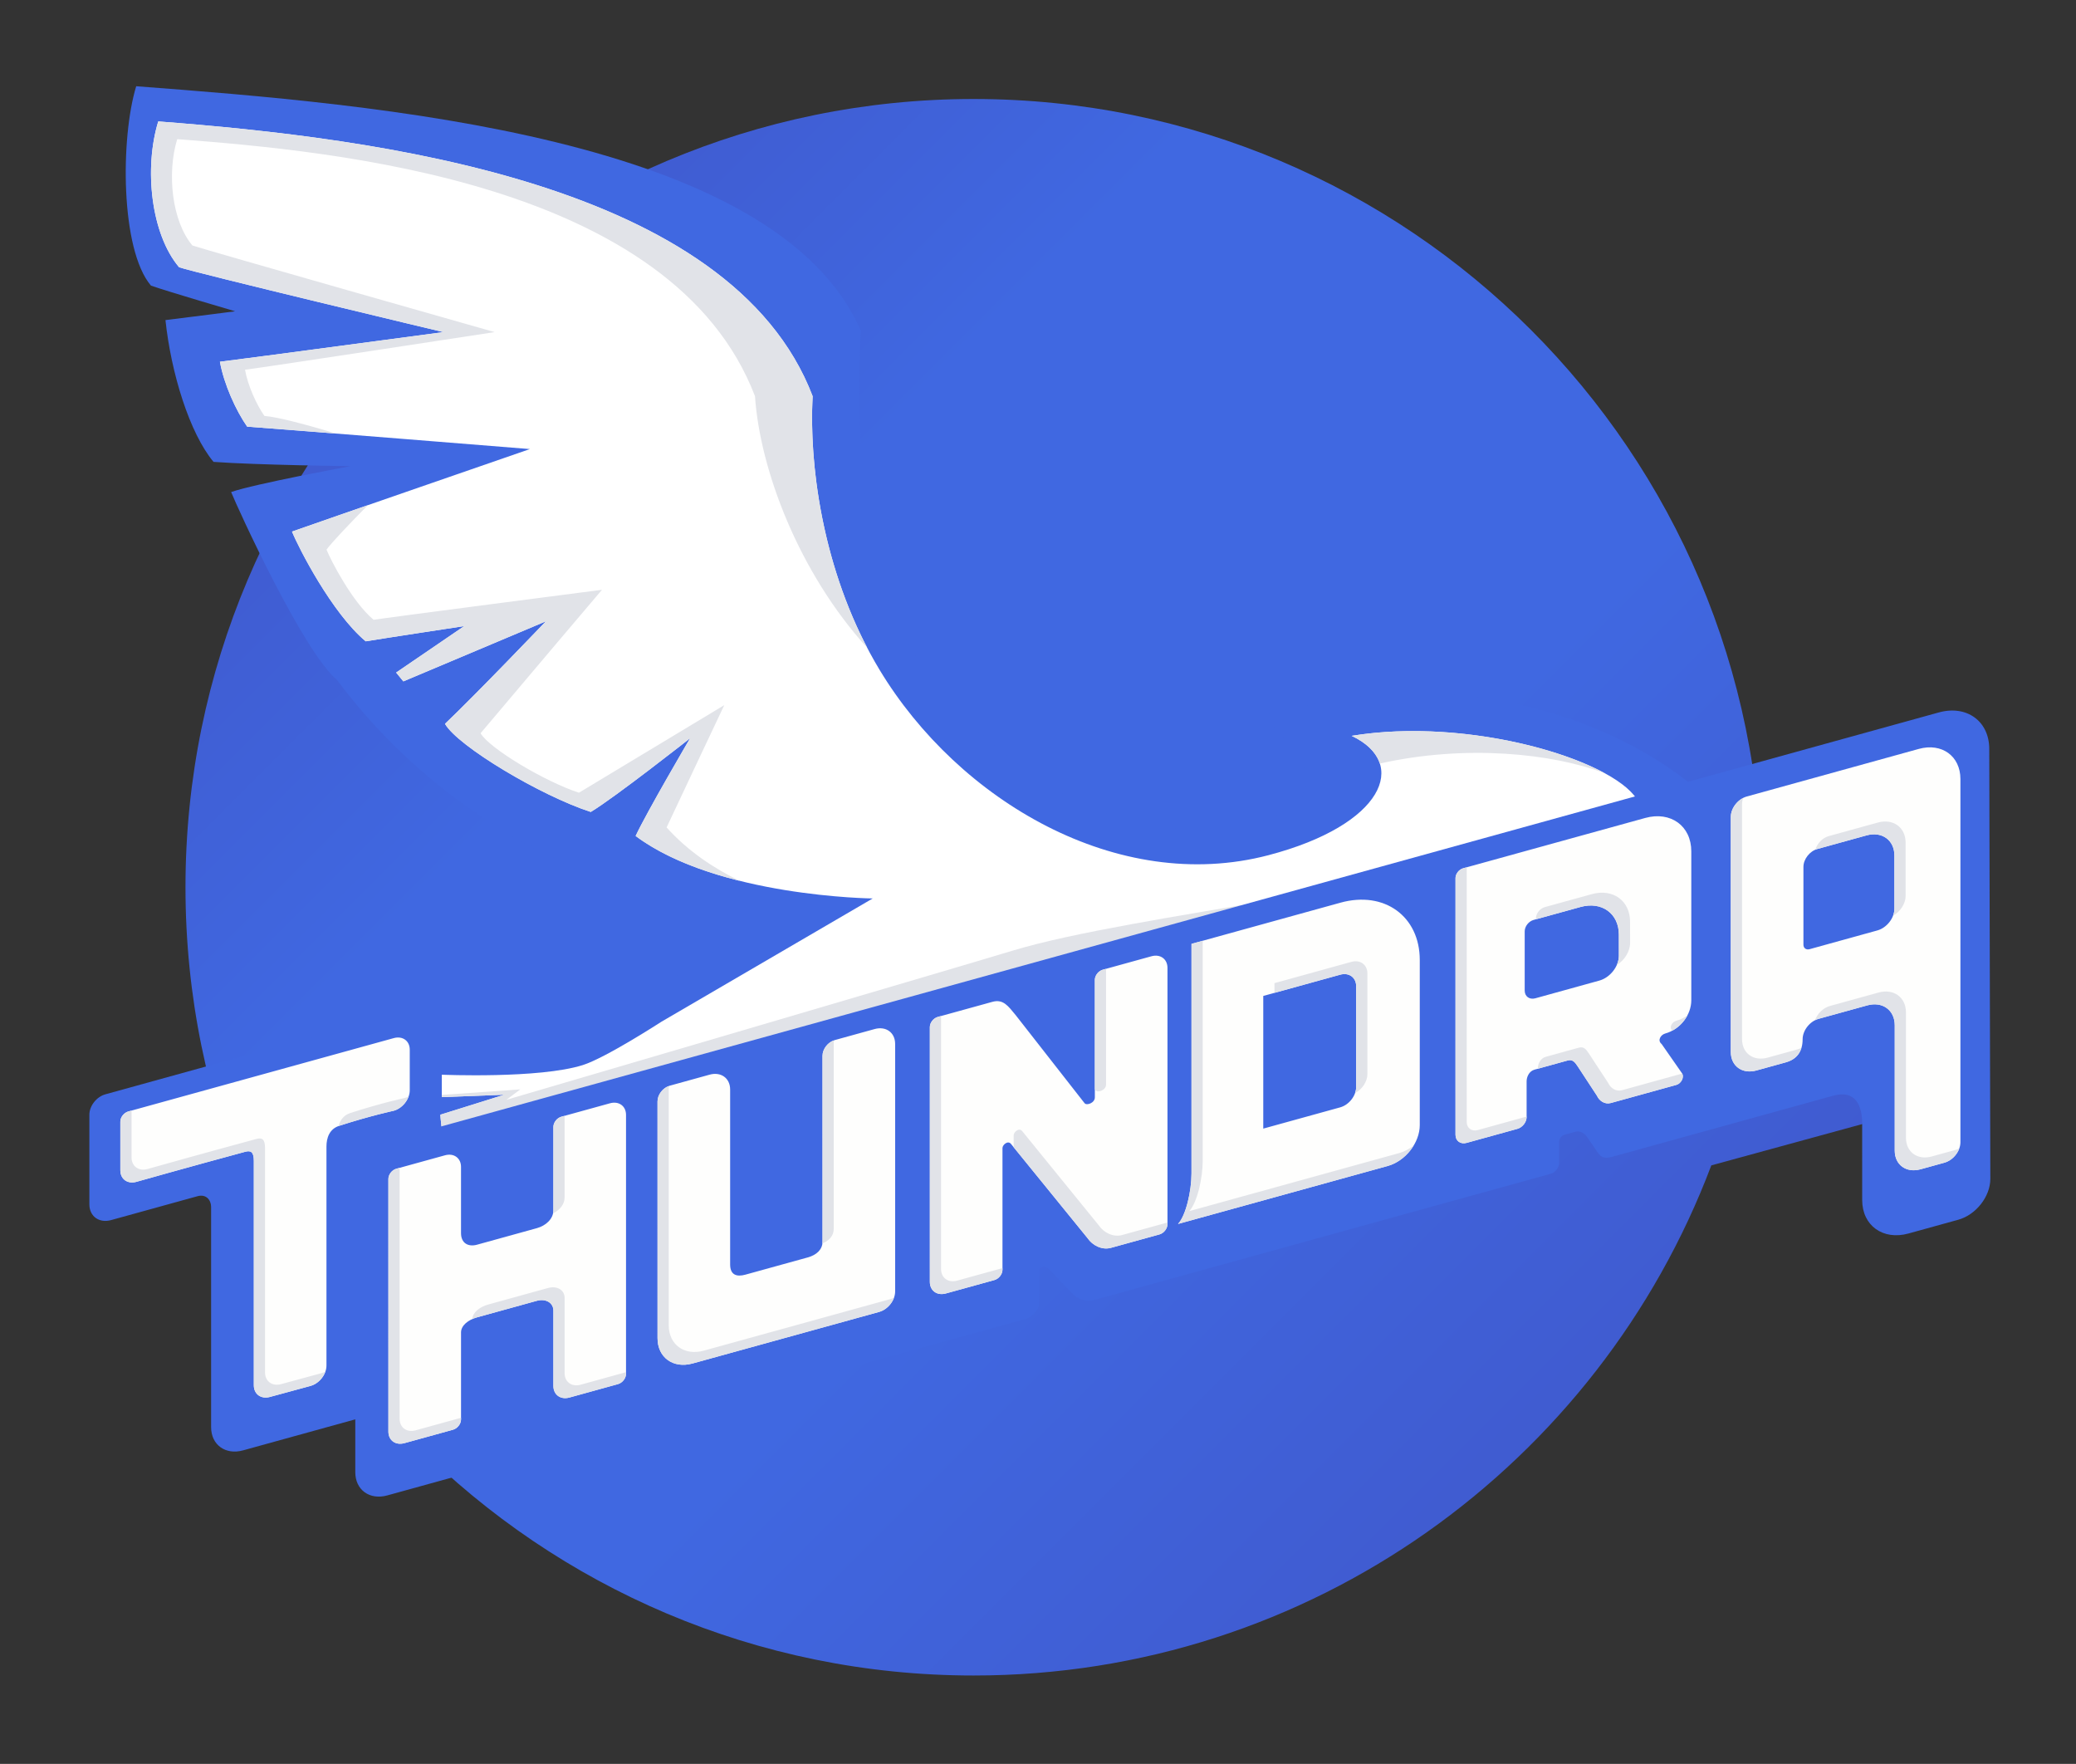 <?xml version="1.0" ?>
<!-- Generator: Adobe Illustrator 16.0.4, SVG Export Plug-In . SVG Version: 6.00 Build 0)  -->

<svg xmlns="http://www.w3.org/2000/svg"  version="1.1" x="0px" y="0px" viewBox="0 0 647.968 550.472" enable-background="new 0 0 647.968 550.472" xml:space="preserve">
	<rect x="0" y="0" width="647.968" height="550.472" fill="#333333" stroke="none"/>
	<g id="Ellipse_1_1_" enable-background="new    ">
		<g id="Ellipse_1">
			<g>
				<linearGradient id="SVGID_1_" gradientUnits="userSpaceOnUse" x1="129.946" y1="102.949" x2="482.061" y2="455.063">
					<stop offset="0" style="stop-color:#405BD0"/>
					<stop offset="0.255" style="stop-color:#4068E1"/>
					<stop offset="0.643" style="stop-color:#4068E1"/>
					<stop offset="1" style="stop-color:#405BD0"/>
				</linearGradient>
				<path fill="url(#SVGID_1_)" d="M546.252,319.275c2.392-13.768,3.642-27.928,3.642-42.379c0-135.862-110.139-246-246-246     c-135.862,0-246,110.138-246,246c0,135.861,110.138,246,246,246c105.309,0,195.158-66.172,230.246-159.203l54.088-14.797V308.23     L546.252,319.275z"/>
			</g>
		</g>
	</g>
	<g id="Shape_1_copy_2_1_" enable-background="new    ">
		<g id="Shape_1_copy_2">
			<g>
				<path fill="#4068E1" d="M175.227,323.73c-19.992,3.301-48.667,4-48.667,4l-0.333,41c0,0,377.917-104.417,411.667-113.667     c-8-12.5-61.834-55.417-144.275-31.429c14.818,11.882,24.125,26.366-3.059,33.262c-38.145,9.678-80.437-15.401-104.835-52.157     c-18.275-27.531-18.309-78.291-17.081-101.593c-26.5-60.75-152.088-70.586-226.131-76.233     c-4.918,16.029-4.959,50.934,4.604,62.227c5.465,1.913,26.278,8.006,26.278,8.006s-13.5,1.75-21.75,2.75     c1.75,16.5,7.5,35.25,15,44.25c13.75,1,42.75,1.333,42.75,1.333s-30.25,5.583-37.25,8.083c2,5,22.5,49.833,33,58.583     c51.799,69.367,132.583,74.916,132.583,74.916L199.06,312.23C199.06,312.23,182.651,322.503,175.227,323.73z"/>
			</g>
		</g>
	</g>
	<g id="Shape_1_1_" enable-background="new    ">
		<g id="Shape_1">
			<g>
				<path fill="#FFFFFF" d="M421.894,229.646c18,8.5,10.011,27.811-26,37.25c-46.974,12.312-96.675-17.001-121.329-57.801     c-17.09-28.282-22.149-62.147-20.921-85.449c-25.5-66.75-136.5-80.583-204.25-85.75c-4.5,14.667-2.25,35.167,6.5,45.5     c5,1.75,82.5,20.25,82.5,20.25s-61.5,8.25-69.75,9.25c1.25,7,5,15.25,8.5,20.25c13.75,1,88.25,7,88.25,7     s-67.25,23.25-74.25,25.75c2,5,12.5,25.5,23,34.25c6-1,30.75-4.75,30.75-4.75l-21.25,14.5l2.25,2.75l44.5-18.75     c0,0-22,23-31.5,32c4,7,30,22.5,45.5,27.5c7.5-4.5,31-23,31-23s-13.5,23-17,30.5c25.5,19,74,19.5,74,19.5l-66,38.5     c0,0-17.323,11.239-24.5,13.5c-13.659,4.303-44,3-44,3v7l19.5-0.75l-20,6.25l0.5,4.5c0,0,339.25-93.75,373-103     C502.894,236.896,458.394,223.646,421.894,229.646z"/>
			</g>
		</g>
	</g>
	<g id="Shape_1_copy_1_" enable-background="new    ">
		<g id="Shape_1_copy">
			<g>
				<path fill="#E1E3E8" d="M421.894,229.646c4.765,2.25,7.688,5.261,8.773,8.643c26.884-6.029,53.909-3.167,70.255,3.036     C483.876,232.036,450.439,224.954,421.894,229.646z M82.532,129.809c-2.492-3.561-5.163-9.436-6.053-14.42     c5.875-0.712,77.915-11.743,77.915-11.743S63.705,77.89,60.058,76.613c-6.382-7.538-8.023-22.491-4.741-33.188     c49.404,3.754,154.734,13.374,180.336,80.226c1.533,22.875,13.637,55.004,35.03,78.523     c-13.973-26.738-18.169-57.099-17.04-78.528c-25.5-66.75-136.5-80.583-204.25-85.75c-4.5,14.667-2.25,35.167,6.5,45.5     c5,1.75,82.5,20.25,82.5,20.25s-61.5,8.25-69.75,9.25c1.25,7,5,15.25,8.5,20.25c4.441,0.323,15.222,1.168,27.78,2.163     C95.826,132.579,86.704,130.112,82.532,129.809z M138.894,225.896c4,7,30,22.5,45.5,27.5c7.5-4.5,31-23,31-23s-13.5,23-17,30.5     c9.001,6.707,20.869,11.106,32.457,13.995c-7.803-3.785-16.044-9.139-22.791-16.662c3.5-7.5,18-38.167,18-38.167     s-40.296,24.289-45.357,27.326c-10.459-3.374-28.005-13.833-30.704-18.557c13.675-16.253,37.895-44.769,37.895-44.769     s-67.446,8.727-71.281,9.366c-6.711-5.593-13.423-18.696-14.701-21.892c1.681-2.323,7.23-8.125,12.907-13.884     c-11.589,4.019-21.25,7.376-23.675,8.243c2,5,12.5,25.5,23,34.25c6-1,30.75-4.75,30.75-4.75l-21.25,14.5l2.25,2.75l44.5-18.75     C170.394,193.896,148.394,216.896,138.894,225.896z M158.06,343.23l4.333-3.25l-24.5,1.721v0.695l19.5-0.75l-20,6.25l0.5,4.5     c0,0,148.705-41.094,259.004-71.552c-27.848,4.874-61.704,10.019-81.004,15.886C297.319,302.376,158.06,343.23,158.06,343.23z"/>
			</g>
		</g>
	</g>
	<g id="Rounded_Rectangle_3_1_" enable-background="new    ">
		<g id="Rounded_Rectangle_3">
			<g>
				<path fill="#4068E1" d="M620.894,233.746c0-8.703-7.056-13.809-15.76-11.403l-467.74,129.287v-34c0-2.761-2.239-4.382-5-3.618     l-99.5,27.503c-2.762,0.763-5,3.62-5,6.382v27.947c0,3.757,3.046,5.961,6.803,4.922c0,0,11.698-3.232,26.997-7.462     c2.4-0.663,4.2,0.89,4.2,3.489c0,20.362,0,68.6,0,68.6c0,5.523,4.477,8.763,10,7.236l35-9.674v16.5c0,5.522,4.477,8.762,10,7.235     c0,0,93.966-25.973,199.6-55.171c1.266-0.35,3.801-2.675,3.801-4.425c0-1.997,0.125-8.44,0.125-10.44     c0-1.471,1.725-1.738,2.6-0.938c1.106,1.012,7.414,7.812,8.304,8.562c1.149,0.968,3.589,2.151,6.171,1.437     c48.836-13.498,98.975-27.356,142.557-39.403c1.375-0.38,2.594-2.04,2.594-3.248c0-2.753,0-6.767,0-6.767     c0-0.939,0.762-1.912,1.702-2.172l3.423-0.947c1.381-0.381,2.625,0.395,3.5,1.533c0,0,2.069,3.043,3.537,5.145     c0.832,1.19,1.906,1.851,4.275,1.195c27.078-7.484,50.858-14.057,69.146-19.111c6.938-1.918,9,3.156,9,8.679l0.002,23.872     c0,7.986,6.474,12.671,14.46,10.464l15.538-4.295c5.522-1.526,10-7.241,10-12.765L620.894,233.746z"/>
			</g>
		</g>
	</g>
	<g id="Rounded_Rectangle_2_1_" enable-background="new    ">
		<g id="Rounded_Rectangle_2">
			<g>
				<path fill="#FEFEFD" d="M127.894,340.255v-12.667c0-2.761-2.239-4.378-5-3.61l-82.828,22.885     c-1.384,0.384-2.505,1.817-2.505,3.201v15.158c0,2.762,2.238,4.379,5,3.611c0,0,16.142-4.566,34.002-9.393     c1.785-0.481,2.665,0.123,2.665,2.885v70c0,2.762,2.238,4.392,5,3.642l12.667-3.439c2.761-0.749,5-3.597,5-6.357v-68.333     c0-2.762,0.94-5.51,3.976-6.49c9.814-3.173,17.024-4.703,17.024-4.703C125.655,345.877,127.894,343.017,127.894,340.255z      M272.996,321.148l-12.427,3.436c-2.123,0.586-3.843,2.782-3.843,4.904c0,0,0.006,36.27,0.006,57.989     c0,2.448-1.827,4.171-4.588,4.935l-19.5,5.391c-2.761,0.763-4.75,0.051-4.75-3.188c0-22.8,0-54.603,0-54.603     c0-3.533-2.864-5.606-6.398-4.63l-12.427,3.436c-2.123,0.587-3.843,2.783-3.843,4.904l0.007,73.895     c0,6.031,4.89,9.57,10.922,7.902l58.238-16.091c2.761-0.763,5-3.62,5-6.382v-77.27     C279.394,322.244,276.529,320.171,272.996,321.148z M190.394,344.313l-15.167,4.19c-1.382,0.381-2.502,1.812-2.502,3.193     c0,0,0.001,11.594,0.001,26c0,2.736-2.403,4.831-5.165,5.594l-18.667,5.16c-2.761,0.764-5-0.473-5-3.617     c0-11.793,0-20.668,0-20.668c0-2.761-2.239-4.381-5-3.617l-15.167,4.189c-1.382,0.382-2.502,1.812-2.502,3.193l0.003,78.834     c0,2.761,2.238,4.381,5,3.617l15.146-4.184c1.392-0.385,2.521-1.825,2.521-3.218c0,0,0-12.281,0-27.147     c0-2.158,2.239-3.953,5-4.716l18.667-5.159c2.762-0.764,5.166,0.586,5.166,3.071c0,13.224,0.001,23.5,0.001,23.5     c0,2.761,2.238,4.382,5,3.618l15.146-4.184c1.392-0.385,2.521-1.826,2.521-3.219v-80.814     C195.394,345.169,193.155,343.55,190.394,344.313z M359.394,298.433l-15.167,4.19c-1.382,0.382-2.503,1.812-2.503,3.193     c0,0,0,27.407,0,36.658c0,1.758-2.557,2.633-3.205,1.812l-21.5-27.48c-2.375-2.87-3.882-5.086-7.283-4.146l-17.009,4.698     c-1.382,0.381-2.502,1.812-2.502,3.193l0.003,79.5c0,2.762,2.238,4.381,5,3.617l15.146-4.184     c1.392-0.385,2.521-1.825,2.521-3.218c0,0,0-31.339,0-37.987c0-0.965,1.626-2.44,2.611-1.338l23.973,29.496     c1.5,2.222,4.488,3.76,7.25,2.996l15.145-4.184c1.393-0.385,2.521-1.826,2.521-3.219v-79.98     C364.394,299.291,362.155,297.67,359.394,298.433z M519.753,322.542c4.812-1.331,8.141-5.894,8.141-10.39l-0.001-46.458     c0-7.952-6.446-12.616-14.397-10.418l-56.78,15.687c-1.335,0.369-2.417,1.75-2.417,3.084l-0.005,56.59     c0,5.523,0.001,12.938,0.001,15.699l0.002,7.812c0,1.925,1.561,3.055,3.486,2.521l15.813-4.371     c1.599-0.441,2.896-2.097,2.896-3.695l-0.001-11.129c0-1.256,0.678-3.161,2.479-3.658c3.45-0.954,6.413-1.773,10.325-2.854     c1.524-0.422,2.257,0.477,3.143,1.831l6.002,9.154c0.714,1.584,2.418,2.817,4.344,2.285l20.438-5.65     c1.595-0.446,2.587-2.535,1.736-3.683l-6.324-9.073C517.204,324.678,518.378,322.921,519.753,322.542z M499.183,306.027     l-19.96,5.521c-1.839,0.508-3.329-0.57-3.329-2.41v-18.492c0-1.536,1.246-3.126,2.782-3.551l14.672-4.05     c6.593-1.822,11.938,2.046,11.938,8.638l0.007,6.545C505.292,301.603,502.557,305.094,499.183,306.027z M598.899,233.724     l-53.672,14.844c-2.762,0.763-5,3.621-5,6.382l0.002,73.348c0,4.41,3.575,6.996,7.984,5.777c0,0,5.68-1.57,9.18-2.537     s5.25-3.451,5.25-7.201c0-2.75,2.238-5.619,5-6.382l15.176-4.194c4.735-1.31,8.574,1.469,8.574,6.203c0,0,0,7.665,0,10.426     v28.705c0,4.443,3.603,7.05,8.047,5.821l7.453-2.06c2.762-0.764,5-3.621,5-6.383V243.126     C611.894,235.95,606.076,231.741,598.899,233.724z M585.958,290.375l-21.155,5.851c-1.054,0.291-1.909-0.328-1.909-1.383v-24.3     c0-2.424,1.965-4.933,4.39-5.603l15.322-4.234c4.794-1.325,8.681,1.487,8.681,6.281l0.006,16.579     C591.292,286.513,588.903,289.561,585.958,290.375z M418.407,281.706l-36.514,10.093c-5.523,1.526-10,2.764-10,2.764v71.65     c0,5.522-1.723,13.076-4.2,15.761l65.45-18.091c5.523-1.527,10-7.241,10-12.764v-51.514     C443.144,285.943,432.068,277.929,418.407,281.706z M423.294,339.205c0,2.762-2.238,5.619-5,6.383l-24,6.633c0,0,0-2.238,0-5     v-31.4c0-2.761,0-5,0-5l24-6.633c2.762-0.764,5,0.856,5,3.617V339.205z"/>
			</g>
		</g>
	</g>
	<g id="Rounded_Rectangle_2_copy_1_" enable-background="new    ">
		<g id="Rounded_Rectangle_2_copy">
			<g>
				<path fill="#E1E3E8" d="M127.537,342.183c-0.369,0.188-0.749,0.352-1.144,0.461c0,0-7.21,1.53-17.024,4.703     c-2.131,0.688-3.215,2.254-3.681,4.077c0.064-0.022,0.115-0.056,0.181-0.077c9.814-3.173,17.024-4.703,17.024-4.703     C125.008,346.057,126.806,344.241,127.537,342.183z M87.727,431.968c-2.762,0.749-5-0.881-5-3.643v-70     c0-2.762-0.879-3.366-2.665-2.885c-17.86,4.826-34.002,9.393-34.002,9.393c-2.761,0.768-5-0.85-5-3.611v-14.635l-0.995,0.275     c-1.384,0.384-2.505,1.817-2.505,3.201v15.158c0,2.762,2.238,4.379,5,3.611c0,0,16.142-4.566,34.002-9.393     c1.785-0.481,2.665,0.123,2.665,2.885v70c0,2.762,2.238,4.392,5,3.642l12.667-3.439c2.123-0.576,3.926-2.395,4.651-4.458     c-0.371,0.188-0.753,0.35-1.151,0.458L87.727,431.968z M219.655,421.519c-6.032,1.668-10.922-1.871-10.922-7.902l-0.007-73.895     c0-0.269,0.028-0.538,0.081-0.806c-1.998,0.689-3.581,2.774-3.581,4.806l0.007,73.895c0,6.031,4.89,9.57,10.922,7.902     l58.238-16.091c2.116-0.585,3.916-2.401,4.646-4.461c-0.37,0.189-0.75,0.352-1.146,0.461L219.655,421.519z M176.227,428.53     c0,0-0.001-10.276-0.001-23.5c0-2.485-2.404-3.835-5.166-3.071l-18.667,5.159c-2.687,0.742-4.861,2.465-4.978,4.545     c0.47-0.212,0.96-0.401,1.478-0.545l18.667-5.159c2.762-0.764,5.166,0.586,5.166,3.071c0,13.224,0.001,23.5,0.001,23.5     c0,2.761,2.238,4.382,5,3.618l15.146-4.184c1.392-0.385,2.521-1.826,2.521-3.219v-0.511l-14.167,3.913     C178.465,432.912,176.227,431.291,176.227,428.53z M124.727,442.765l-0.003-78.303l-0.998,0.275     c-1.382,0.382-2.502,1.812-2.502,3.193l0.003,78.834c0,2.761,2.238,4.381,5,3.617l15.146-4.184     c1.392-0.385,2.521-1.825,2.521-3.218c0,0,0-0.18,0-0.512l-14.167,3.913C126.965,447.146,124.727,445.526,124.727,442.765z      M176.225,373.697c0-12.598,0-23.045-0.001-25.469l-0.998,0.275c-1.382,0.381-2.502,1.812-2.502,3.193c0,0,0.001,11.594,0.001,26     c0,0.338-0.038,0.666-0.107,0.983C174.663,377.668,176.225,375.897,176.225,373.697z M345.224,338.475v-36.127l-0.997,0.275     c-1.382,0.382-2.503,1.812-2.503,3.193c0,0,0,23.174,0,34.093l0.295,0.377C342.667,341.108,345.224,340.233,345.224,338.475z      M423.294,307.804v31.4c0,0.646-0.132,1.294-0.354,1.922c2.207-1.13,3.854-3.556,3.854-5.922v-31.4c0-2.761-2.238-4.381-5-3.617     l-24,6.633c0,0,0,1.25,0,3.033l20.5-5.666C421.056,303.423,423.294,305.043,423.294,307.804z M260.231,383.477     c0-21.72-0.006-57.989-0.006-57.989c0-0.269,0.028-0.538,0.081-0.806c-1.998,0.688-3.581,2.773-3.581,4.806     c0,0,0.006,36.27,0.006,57.989c0,0.202-0.031,0.392-0.056,0.584C258.85,387.182,260.231,385.605,260.231,383.477z      M582.605,260.707c4.794-1.325,8.681,1.487,8.681,6.281l0.006,16.579c0,0.742-0.152,1.49-0.427,2.208     c2.258-1.245,3.927-3.752,3.927-6.208l-0.006-16.579c0-4.794-3.887-7.606-8.681-6.281l-15.322,4.234     c-1.973,0.545-3.622,2.311-4.175,4.254c0.222-0.095,0.443-0.19,0.675-0.254L582.605,260.707z M293.727,396.052l-0.003-78.969     l-0.998,0.275c-1.382,0.381-2.502,1.812-2.502,3.193l0.003,79.5c0,2.762,2.238,4.381,5,3.617l15.146-4.184     c1.392-0.385,2.521-1.825,2.521-3.218c0,0,0-0.19,0-0.512l-14.167,3.913C295.965,400.433,293.727,398.814,293.727,396.052z      M521.948,321.654c2.044-1.09,3.684-2.788,4.718-4.748c-1.018,0.724-2.164,1.29-3.413,1.636     C521.944,318.903,520.823,320.51,521.948,321.654z M551.714,330.076c-4.409,1.219-7.984-1.367-7.984-5.777l-0.002-73.348     c0-0.645,0.132-1.293,0.354-1.921c-2.207,1.129-3.854,3.555-3.854,5.921l0.002,73.348c0,4.41,3.575,6.996,7.984,5.777     c0,0,5.68-1.57,9.18-2.537c2.578-0.712,4.199-2.254,4.878-4.513c-0.427,0.198-0.88,0.375-1.378,0.513     C557.394,328.505,551.714,330.076,551.714,330.076z M610.394,358.857l-7.453,2.06c-4.444,1.229-8.047-1.378-8.047-5.822V326.39     c0-2.761,0-10.426,0-10.426c0-4.734-3.839-7.513-8.574-6.203l-15.176,4.194c-2.115,0.584-3.913,2.405-4.644,4.461     c0.368-0.189,0.748-0.352,1.144-0.461l15.176-4.194c4.735-1.31,8.574,1.469,8.574,6.203c0,0,0,7.665,0,10.426v28.705     c0,4.443,3.603,7.05,8.047,5.821l7.453-2.06c2.116-0.585,3.915-2.401,4.646-4.461     C611.17,358.585,610.789,358.748,610.394,358.857z M506.282,340.232c-1.926,0.532-3.63-0.701-4.344-2.286l-6.002-9.153     c-0.886-1.354-1.618-2.253-3.143-1.831c-3.912,1.081-6.875,1.9-10.325,2.854c-1.801,0.497-2.479,2.402-2.479,3.658v0.06     c3.029-0.838,5.784-1.6,9.304-2.572c1.524-0.422,2.257,0.477,3.143,1.831l6.002,9.154c0.714,1.584,2.418,2.817,4.344,2.285     l20.438-5.65c1.531-0.429,2.489-2.363,1.812-3.533L506.282,340.232z M371.193,377.973c2.478-2.685,4.2-10.238,4.2-15.761v-68.617     c-2.14,0.591-3.5,0.967-3.5,0.967v71.65c0,5.522-1.723,13.076-4.2,15.761l65.45-18.091c3.342-0.924,6.293-3.385,8.108-6.405     c-1.38,1.101-2.944,1.945-4.608,2.405L371.193,377.973z M342.978,382.439l-23.973-29.496c-0.985-1.103-2.611,0.373-2.611,1.338     v3.756l23.084,28.402c1.5,2.222,4.488,3.76,7.25,2.996l15.145-4.184c1.393-0.385,2.521-1.826,2.521-3.219v-0.511l-14.166,3.913     C347.466,386.199,344.478,384.661,342.978,382.439z M457.796,350.148l-0.002-7.812c0-2.761-0.001-10.176-0.001-15.699     l0.005-55.973l-1.083,0.299c-1.335,0.369-2.417,1.75-2.417,3.084l-0.005,56.59c0,5.523,0.001,12.938,0.001,15.699l0.002,7.812     c0,1.925,1.561,3.055,3.486,2.521l15.813-4.371c1.599-0.441,2.896-2.097,2.896-3.695v-0.138l-15.209,4.204     C459.356,353.203,457.796,352.073,457.796,350.148z M505.285,291.683l0.007,6.545c0,0.992-0.242,1.993-0.661,2.938     c2.417-1.482,4.161-4.244,4.161-6.938l-0.008-6.545c0-6.592-5.344-10.46-11.937-8.638l-14.672,4.05     c-1.536,0.425-2.782,2.015-2.782,3.551v0.251l13.954-3.852C499.94,281.223,505.285,285.091,505.285,291.683z"/>
			</g>
		</g>
	</g>
</svg>